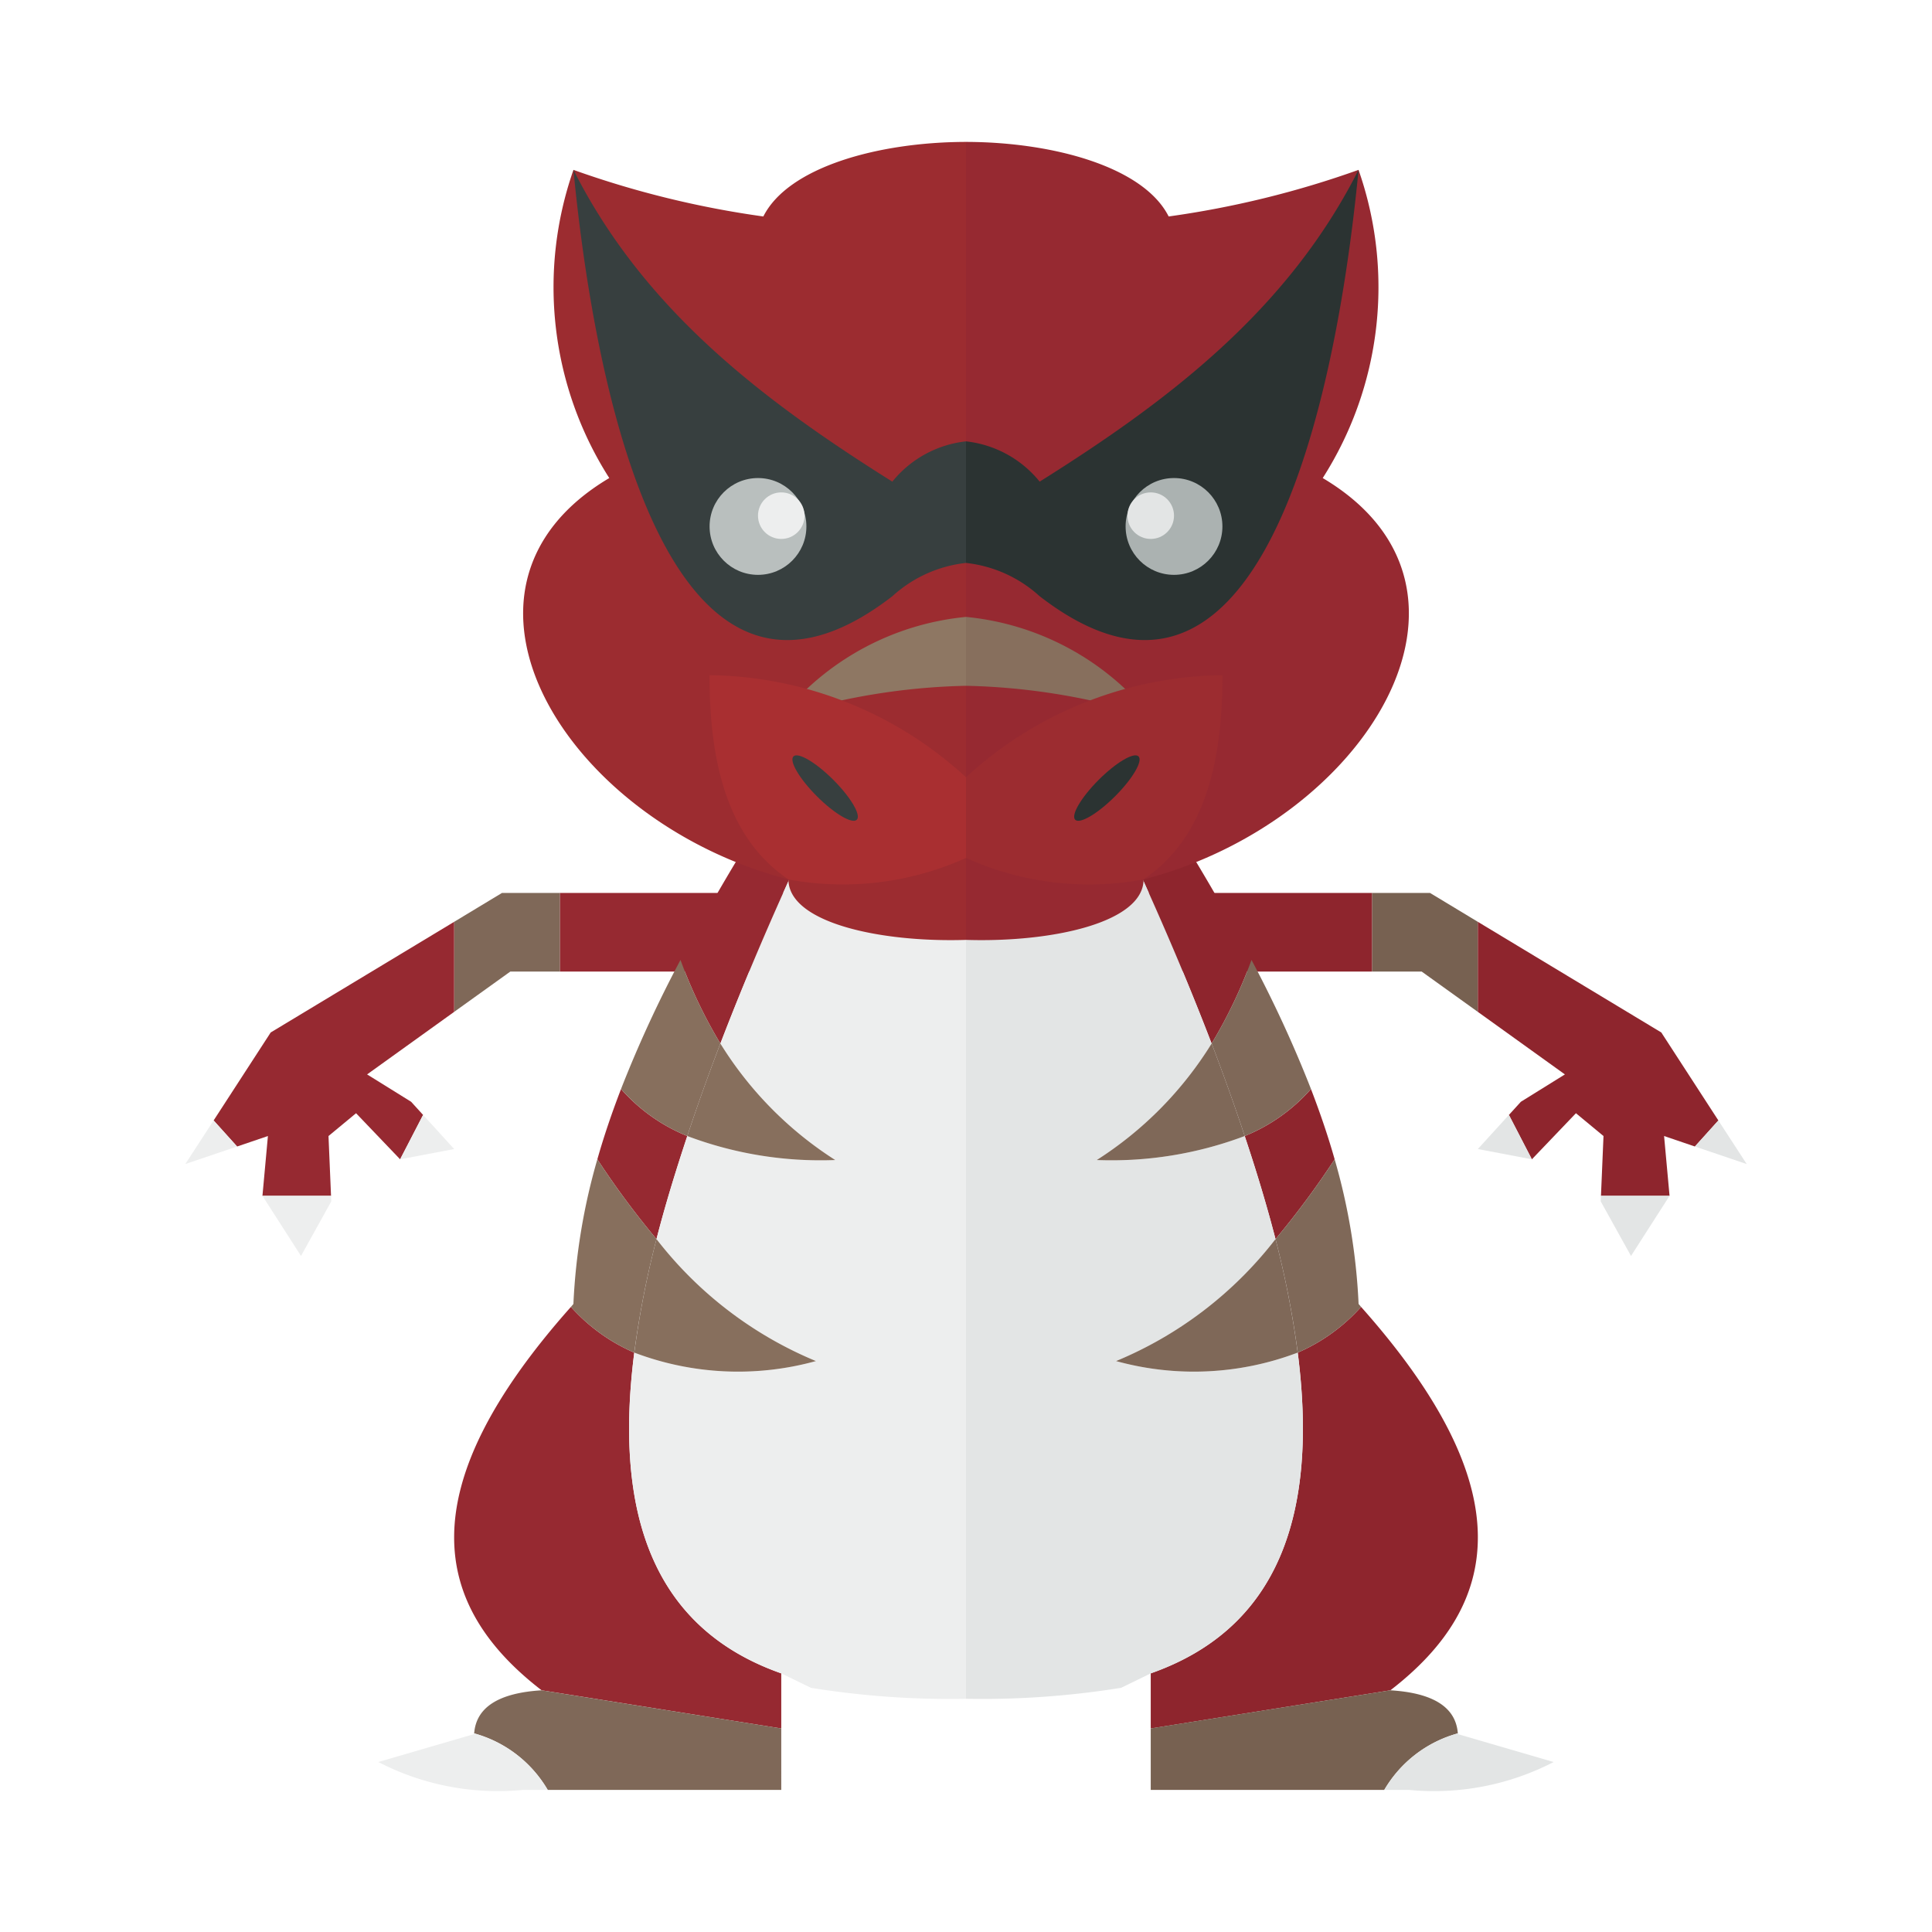<svg xmlns="http://www.w3.org/2000/svg" width="100%" height="100%" viewBox="-2.72 -2.72 37.44 37.44"><path fill="#962931" d="M13.466 14.584H8.129v1.524h5.87l-.533-1.524zm-4.151 3.8c-.186.483-.338.936-.459 1.362a16.448 16.448 0 001.146 1.546c.163-.637.368-1.308.597-1.997a3.415 3.415 0 01-1.284-.911z"/><path fill="#962931" d="M12.87 13.677l2.225-.464-.904-.838-2.222.911a39.48 39.48 0 00-1.502 2.597 9.387 9.387 0 00.773 1.62q.7-1.822 1.63-3.826z"/><path fill="#876f5d" d="M10.467 15.883a23.703 23.703 0 00-1.152 2.5 3.415 3.415 0 001.284.912q.288-.87.641-1.793a9.387 9.387 0 01-.773-1.62z"/><path fill="#962931" d="M9.571 23.492a3.513 3.513 0 01-1.227-.886c-3.14 3.53-2.705 5.784-.568 7.43l4.644.74v-1.068c-2.473-.869-3.25-3.076-2.849-6.216z"/><path fill="#876f5d" d="M8.392 22.549l-.048.057a3.513 3.513 0 001.227.886 18.42 18.42 0 01.431-2.2 16.448 16.448 0 01-1.146-1.546 12 12 0 00-.464 2.803z"/><path fill="#7f6858" d="M12.42 30.775l-4.644-.739q-1.25.077-1.307.835a2.383 2.383 0 011.425 1.095h4.526z"/><path fill="#edeeee" d="M6.468 30.87l-.004.016-1.852.54a5.038 5.038 0 002.806.54h.476a2.383 2.383 0 00-1.426-1.095zm8.627-17.657l-2.224.464q-.932 2.004-1.63 3.825a7.118 7.118 0 002.225 2.258 7.318 7.318 0 01-2.867-.465c-.229.69-.434 1.36-.597 1.997a7.565 7.565 0 003.09 2.364 5.664 5.664 0 01-3.52-.164c-.402 3.14.376 5.347 2.848 6.216l.574.28a16.955 16.955 0 003.006.213V14.05z"/><path fill="#876f5d" d="M11.24 17.502q-.354.924-.641 1.793a7.318 7.318 0 002.867.465 7.118 7.118 0 01-2.226-2.258zm1.852 6.154a7.565 7.565 0 01-3.09-2.364 18.42 18.42 0 00-.43 2.2 5.664 5.664 0 003.52.164z"/><path fill="#7f6858" d="M7.008 14.584l-.927.56v1.745l1.088-.781h.96v-1.524H7.008z"/><path fill="#962931" d="M2.472 19.295l-.106 1.159h1.329l-.049-1.159.534-.442.854.893.445-.86-.232-.255-.853-.53 1.687-1.212v-1.745l-3.555 2.144-1.106 1.705.455.505.597-.203z"/><path fill="#edeeee" d="M6.081 19.547l-.602-.661-.445.86 1.047-.199zm-2.968 2.072l.587-1.058-.005-.107H2.366l.747 1.165zm-1.238-2.121l-.455-.505-.549.845 1.004-.34z"/><path fill="#9c2c30" d="M12.073 1.475a18.505 18.505 0 01-3.68-.903 6.877 6.877 0 00.694 5.972c-3.624 2.152-.834 6.667 3.472 7.778 0 .838 1.777 1.225 3.441 1.172V.03c-1.691.003-3.443.484-3.927 1.444z"/><path fill="#373f3f" d="M14.573 6.614c-2.495-1.565-4.807-3.32-6.18-6.042.32 3.342 1.597 11.803 6.18 8.262A2.522 2.522 0 0116 8.189V5.833a2.135 2.135 0 00-1.427.78z"/><path fill="#8e7763" d="M12.42 11.164A12.722 12.722 0 0116 10.57V9.235a5.242 5.242 0 00-3.58 1.93z"/><path fill="#a92f31" d="M11.031 10.364c-.004 1.745.37 3.176 1.528 3.959A5.802 5.802 0 0016 13.906v-1.563a7.467 7.467 0 00-4.969-1.979z"/><ellipse cx="13.27" cy="12.552" fill="#373f3f" rx=".225" ry=".868" transform="rotate(-45 13.27 12.552)"/><circle cx="11.969" cy="7.482" r=".938" fill="#b9bfbe"/><circle cx="12.42" cy="7.273" r=".451" fill="#edeeee"/><path fill="#8e252d" d="M18.534 14.584h5.337v1.524h-5.87l.533-1.524zm4.151 3.8c.186.483.338.936.459 1.362a16.448 16.448 0 01-1.146 1.546 29.838 29.838 0 00-.597-1.997 3.415 3.415 0 001.284-.911z"/><path fill="#8e252d" d="M19.13 13.677l-2.225-.464.904-.838 2.222.911a39.48 39.48 0 011.502 2.597 9.387 9.387 0 01-.773 1.62q-.7-1.822-1.63-3.826z"/><path fill="#7f6858" d="M21.533 15.883a23.703 23.703 0 011.152 2.5 3.415 3.415 0 01-1.284.912q-.288-.87-.641-1.793a9.387 9.387 0 00.773-1.62z"/><path fill="#8e252d" d="M22.429 23.492a3.513 3.513 0 001.227-.886c3.14 3.53 2.705 5.784.568 7.43l-4.644.74v-1.068c2.473-.869 3.25-3.076 2.849-6.216z"/><path fill="#7f6858" d="M23.608 22.549l.048.057a3.513 3.513 0 01-1.227.886 18.42 18.42 0 00-.431-2.2 16.448 16.448 0 001.146-1.546 12 12 0 01.464 2.803z"/><path fill="#776151" d="M19.58 30.775l4.644-.739q1.25.077 1.307.835a2.383 2.383 0 00-1.425 1.095H19.58z"/><path fill="#e3e5e5" d="M25.532 30.87l.004.016 1.852.54a5.038 5.038 0 01-2.806.54h-.476a2.383 2.383 0 011.425-1.095zm-8.627-17.657l2.224.464q.932 2.004 1.63 3.825a7.118 7.118 0 01-2.225 2.258 7.318 7.318 0 002.867-.465c.229.69.434 1.36.597 1.997a7.565 7.565 0 01-3.09 2.364 5.664 5.664 0 003.52-.164c.402 3.14-.375 5.347-2.848 6.216l-.574.28a16.955 16.955 0 01-3.006.213V14.05z"/><path fill="#7f6858" d="M20.76 17.502q.354.924.641 1.793a7.318 7.318 0 01-2.867.465 7.118 7.118 0 002.226-2.258zm-1.852 6.154a7.565 7.565 0 003.09-2.364 18.42 18.42 0 01.43 2.2 5.664 5.664 0 01-3.52.164z"/><path fill="#776151" d="M24.992 14.584l.927.56v1.745l-1.088-.781h-.96v-1.524h1.121z"/><path fill="#8e252d" d="M29.528 19.295l.106 1.159h-1.329l.049-1.159-.534-.442-.854.893-.445-.86.232-.255.853-.53-1.687-1.212v-1.745l3.555 2.144 1.106 1.705-.455.505-.597-.203z"/><path fill="#e3e5e5" d="M25.919 19.547l.602-.661.445.86-1.047-.199zm2.968 2.072l-.587-1.058.005-.107h1.329l-.747 1.165zm1.238-2.121l.455-.505.549.845-1.004-.34z"/><path fill="#962931" d="M19.927 1.475a18.505 18.505 0 003.68-.903 6.877 6.877 0 01-.694 5.972c3.624 2.152.834 6.667-3.472 7.778 0 .838-1.777 1.225-3.441 1.172V.03c1.691.003 3.443.484 3.927 1.444z"/><path fill="#2b3332" d="M17.427 6.614c2.496-1.565 4.807-3.32 6.18-6.042-.32 3.342-1.596 11.803-6.18 8.262A2.522 2.522 0 0016 8.189V5.833a2.135 2.135 0 011.427.78z"/><path fill="#876f5d" d="M19.58 11.164A12.722 12.722 0 0016 10.57V9.235a5.242 5.242 0 013.58 1.93z"/><path fill="#9c2c30" d="M20.969 10.364c.004 1.745-.37 3.176-1.528 3.959A5.802 5.802 0 0116 13.906v-1.563a7.467 7.467 0 014.969-1.979z"/><ellipse cx="18.73" cy="12.552" fill="#2b3332" rx=".868" ry=".225" transform="rotate(-45 18.73 12.552)"/><circle cx="20.031" cy="7.482" r=".938" fill="#abb2b1"/><circle cx="19.58" cy="7.273" r=".451" fill="#e3e5e5"/></svg>
